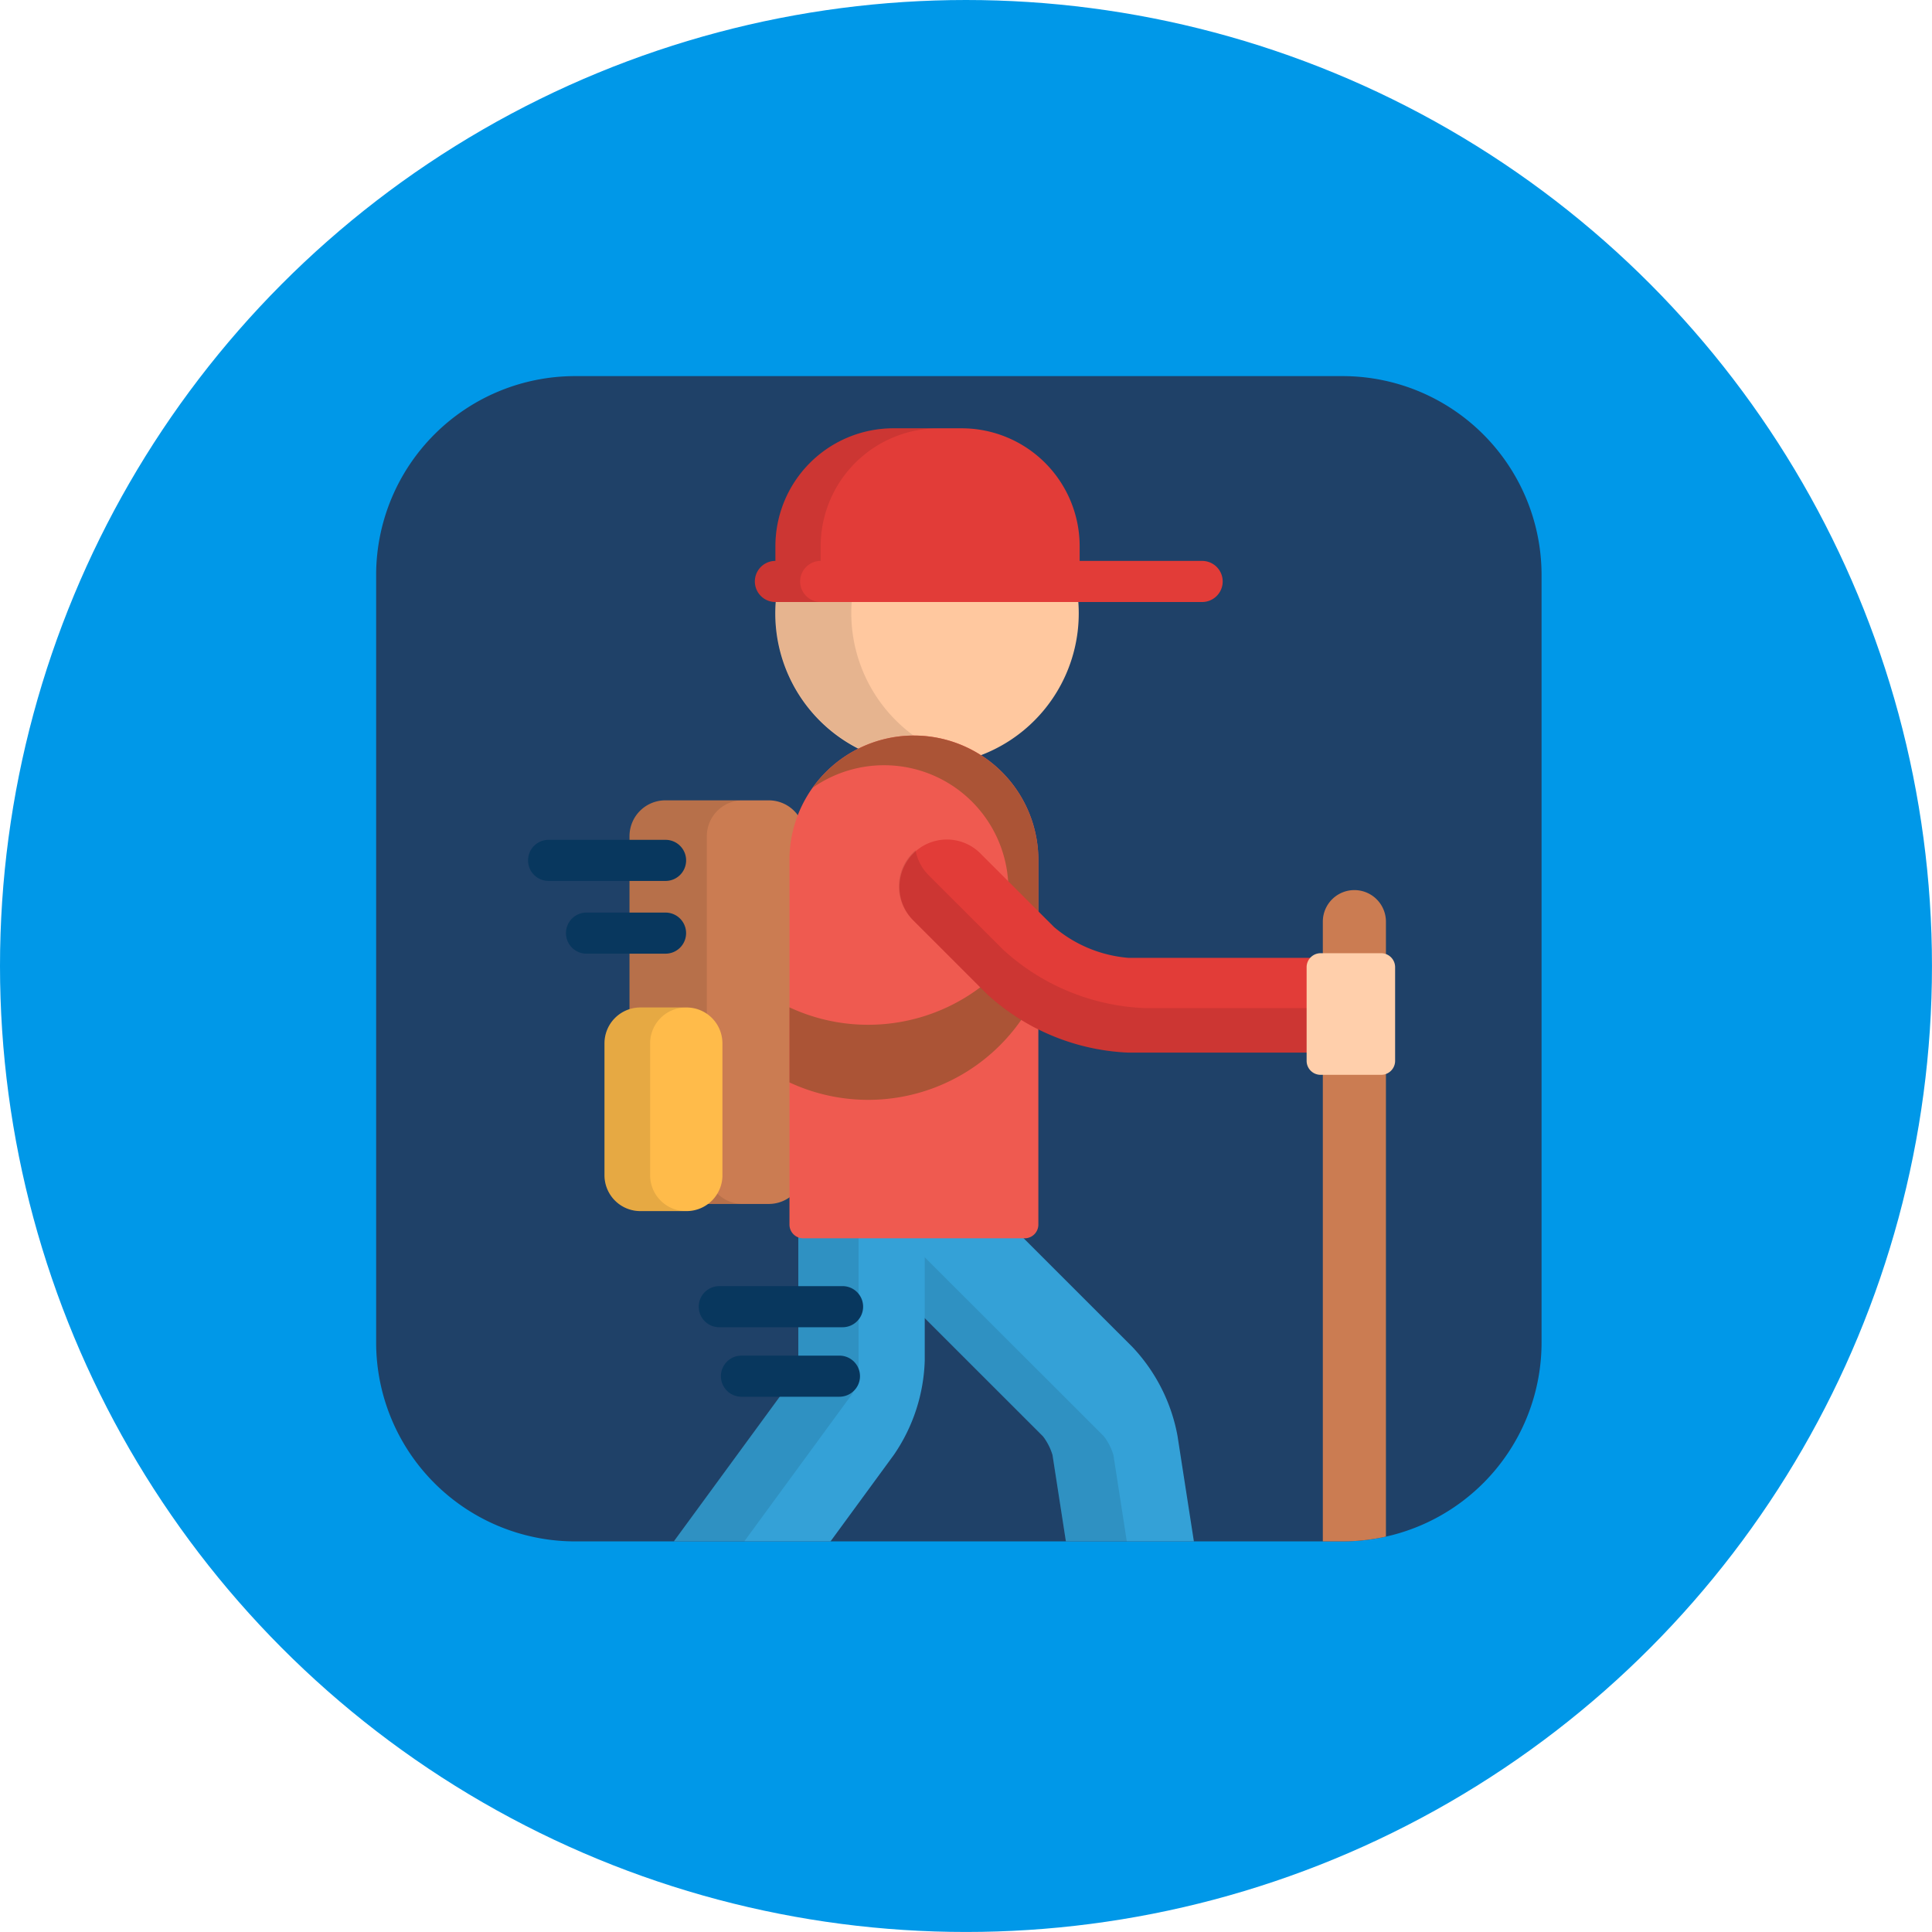 <svg xmlns="http://www.w3.org/2000/svg" xmlns:xlink="http://www.w3.org/1999/xlink" width="67.969" height="67.969" viewBox="0 0 67.969 67.969">
  <defs>
    <clipPath id="clip-path">
      <path id="Trazado_701154" data-name="Trazado 701154" d="M6.975,5.053H34.02A7,7,0,0,1,41,12.028V39.073a7,7,0,0,1-6.975,6.975H6.975A7,7,0,0,1,0,39.073V12.028A7,7,0,0,1,6.975,5.053" transform="translate(403.233 1754.505)" fill="#7e2736" clip-rule="evenodd"/>
    </clipPath>
  </defs>
  <g id="Grupo_1005933" data-name="Grupo 1005933" transform="translate(-390 -1716.326)">
    <g id="Grupo_1005932" data-name="Grupo 1005932">
      <circle id="Elipse_5223" data-name="Elipse 5223" cx="33.984" cy="33.984" r="33.984" transform="translate(390 1716.326)" fill="#0098e8"/>
    </g>
    <path id="Trazado_701118" data-name="Trazado 701118" d="M6.975,5.053H34.02A7,7,0,0,1,41,12.028V39.073a7,7,0,0,1-6.975,6.975H6.975A7,7,0,0,1,0,39.073V12.028A7,7,0,0,1,6.975,5.053" transform="translate(403.233 1724.505)" fill="#1f4168" fill-rule="evenodd"/>
    <g id="Enmascarar_grupo_927364" data-name="Enmascarar grupo 927364" transform="translate(0 -30)" clip-path="url(#clip-path)">
      <g id="caminar" transform="translate(386.264 1761.394)">
        <path id="Trazado_701128" data-name="Trazado 701128" d="M144.984,58A5.338,5.338,0,1,0,155.5,58Z" transform="translate(-113.893 -52.41)" fill="#ffc89f"/>
        <path id="Trazado_701129" data-name="Trazado 701129" d="M147.578,58.909a5.368,5.368,0,0,1,.077-.909h-2.672a5.341,5.341,0,0,0,6.6,6.076A5.338,5.338,0,0,1,147.578,58.909Z" transform="translate(-113.893 -52.41)" opacity="0.1"/>
        <path id="Trazado_701130" data-name="Trazado 701130" d="M177.32,297.951a6.18,6.18,0,0,0-1.582-3.116l-4.327-4.325H165.12l7.468,7.464a2.033,2.033,0,0,1,.336.658l1.9,12.26,4.4-.681Z" transform="translate(-132.16 -262.512)" fill="#34a1d7"/>
        <path id="Trazado_701131" data-name="Trazado 701131" d="M175.066,298.632a2.033,2.033,0,0,0-.336-.658l-7.468-7.464h-2.143l7.468,7.464a2.034,2.034,0,0,1,.336.658l1.9,12.26,2.092-.324Z" transform="translate(-132.159 -262.512)" opacity="0.1"/>
        <path id="Trazado_701132" data-name="Trazado 701132" d="M268.693,483.222a.475.475,0,0,0,.006-.055v-1.245a.491.491,0,0,0-.489-.489H262.96a.491.491,0,0,0-.489.489v1.245a.456.456,0,0,0,.006.055Z" transform="translate(-220.129 -435.035)" fill="#08375e"/>
        <path id="Trazado_701133" data-name="Trazado 701133" d="M82.445,290.51V295.3a2.037,2.037,0,0,1-.228.7l-7.329,10.012,3.59,2.626,7.329-10.012a6.177,6.177,0,0,0,1.086-3.321V290.51Z" transform="translate(-50.624 -262.512)" fill="#34a1d7"/>
        <path id="Trazado_701134" data-name="Trazado 701134" d="M82.445,290.51V295.3a2.037,2.037,0,0,1-.228.7l-7.329,10.012,3.59,2.626.505-.691L77.009,306.5l7.329-10.012a2.038,2.038,0,0,0,.228-.7V290.51Z" transform="translate(-50.624 -262.512)" opacity="0.1"/>
        <path id="Trazado_701135" data-name="Trazado 701135" d="M65.5,452.465l4.081,2.856H70.5l.691-.987a.49.49,0,0,0-.12-.681l-4.3-3.009a.491.491,0,0,0-.682.12l-.714,1.02A.49.49,0,0,0,65.5,452.465Z" transform="translate(-41.952 -407.134)" fill="#08375e"/>
        <path id="Trazado_701136" data-name="Trazado 701136" d="M97.848,148.752a1.261,1.261,0,0,1-1.257,1.257H92.945a1.261,1.261,0,0,1-1.257-1.257V137.067a1.26,1.26,0,0,1,1.257-1.257h3.646a1.261,1.261,0,0,1,1.257,1.257Z" transform="translate(-65.805 -122.721)" fill="#cb7c52"/>
        <g id="Grupo_991106" data-name="Grupo 991106" transform="translate(25.883 13.089)" opacity="0.1">
          <path id="Trazado_701137" data-name="Trazado 701137" d="M94.408,148.752V137.067a1.26,1.26,0,0,1,1.257-1.257h-2.72a1.26,1.26,0,0,0-1.257,1.257v11.686a1.261,1.261,0,0,0,1.257,1.257h2.72A1.261,1.261,0,0,1,94.408,148.752Z" transform="translate(-91.688 -135.81)"/>
        </g>
        <path id="Trazado_701138" data-name="Trazado 701138" d="M150.555,129.854a.482.482,0,0,1-.482-.482V116.544a4.378,4.378,0,0,1,8.756,0v12.828a.482.482,0,0,1-.482.482Z" transform="translate(-118.563 -101.358)" fill="#ef5a50"/>
        <g id="Grupo_991107" data-name="Grupo 991107" transform="translate(31.51 10.81)">
          <path id="Trazado_701139" data-name="Trazado 701139" d="M162.095,112.168a4.375,4.375,0,0,0-3.563,1.837,4.375,4.375,0,0,1,6.888,3.582V120.1a6.575,6.575,0,0,0,1.008-1.543,4.42,4.42,0,0,1,.045.625v-2.641A4.382,4.382,0,0,0,162.095,112.168Z" transform="translate(-157.717 -112.168)" fill="#ab5436"/>
          <path id="Trazado_701140" data-name="Trazado 701140" d="M152.843,182.272a6.534,6.534,0,0,1-2.77-.613V184.3a6.559,6.559,0,0,0,8.756-3.265v-1.92a4.416,4.416,0,0,0-.045-.625A6.556,6.556,0,0,1,152.843,182.272Z" transform="translate(-150.073 -172.098)" fill="#ab5436"/>
        </g>
        <path id="Trazado_701141" data-name="Trazado 701141" d="M204.888,154.1h-6.824a4.629,4.629,0,0,1-2.617-1.084l-2.613-2.612a1.668,1.668,0,0,0-2.359,2.358l2.613,2.612a7.844,7.844,0,0,0,4.977,2.06h6.824Z" transform="translate(-154.629 -135.47)" fill="#e23c38"/>
        <g id="Grupo_991108" data-name="Grupo 991108" transform="translate(35.357 14.845)" opacity="0.1">
          <path id="Trazado_701142" data-name="Trazado 701142" d="M198.628,159.586a7.844,7.844,0,0,1-4.977-2.06l-2.613-2.612a1.658,1.658,0,0,1-.461-.88c-.035.029-.069.059-.1.092a1.667,1.667,0,0,0,0,2.358l2.613,2.612a7.844,7.844,0,0,0,4.977,2.06h6.824v-1.57h-6.261Z" transform="translate(-189.987 -154.034)"/>
        </g>
        <path id="Trazado_701143" data-name="Trazado 701143" d="M346.974,200.511a.834.834,0,0,0,.021-.193V169.68a1.11,1.11,0,0,0-2.22,0v30.832Z" transform="translate(-294.501 -152.324)" fill="#cb7c52"/>
        <path id="Trazado_701144" data-name="Trazado 701144" d="M341.96,195.394a.491.491,0,0,1-.489.489h-2.135a.491.491,0,0,1-.489-.489v-3.3a.491.491,0,0,1,.489-.489h2.135a.491.491,0,0,1,.489.489Z" transform="translate(-289.143 -173.138)" fill="#ffcfab"/>
        <path id="Trazado_701145" data-name="Trazado 701145" d="M86.706,217.336a1.261,1.261,0,0,1-1.257,1.257H83.814a1.261,1.261,0,0,1-1.257-1.257v-4.649a1.261,1.261,0,0,1,1.257-1.257h1.634a1.261,1.261,0,0,1,1.257,1.257v4.649Z" transform="translate(-57.554 -191.054)" fill="#ffbb4a"/>
        <g id="Grupo_991109" data-name="Grupo 991109" transform="translate(25.003 20.376)" opacity="0.1">
          <path id="Trazado_701146" data-name="Trazado 701146" d="M84.162,217.336v-4.649a1.261,1.261,0,0,1,1.257-1.257h-1.6a1.261,1.261,0,0,0-1.257,1.257v4.649a1.261,1.261,0,0,0,1.257,1.257h1.6A1.261,1.261,0,0,1,84.162,217.336Z" transform="translate(-82.557 -211.43)"/>
        </g>
        <path id="Trazado_701147" data-name="Trazado 701147" d="M63.85,498.446H19.588a.723.723,0,1,1,0-1.446H63.85a.723.723,0,1,1,0,1.446Z" transform="translate(0 -449.102)" fill="#78a7af"/>
        <g id="Grupo_991110" data-name="Grupo 991110" transform="translate(22.313 14.478)">
          <path id="Trazado_701148" data-name="Trazado 701148" d="M122.01,314.585h-4.337a.723.723,0,1,1,0-1.446h4.337a.723.723,0,1,1,0,1.446Z" transform="translate(-110.945 -297.438)" fill="#08375e"/>
          <path id="Trazado_701149" data-name="Trazado 701149" d="M129.2,339.959h-3.447a.723.723,0,0,1,0-1.446H129.2a.723.723,0,0,1,0,1.446Z" transform="translate(-118.245 -320.367)" fill="#08375e"/>
          <path id="Trazado_701150" data-name="Trazado 701150" d="M59.475,151.671H55.36a.723.723,0,0,1,0-1.446h4.115a.723.723,0,0,1,0,1.446Z" transform="translate(-54.637 -150.225)" fill="#08375e"/>
          <path id="Trazado_701151" data-name="Trazado 701151" d="M71.987,178.2h-2.78a.723.723,0,0,1,0-1.446h2.78a.723.723,0,0,1,0,1.446Z" transform="translate(-67.15 -174.195)" fill="#08375e"/>
        </g>
        <path id="Trazado_701152" data-name="Trazado 701152" d="M153.141,4.665h-4.306V4.15A4.151,4.151,0,0,0,144.683,0h-2.4a4.151,4.151,0,0,0-4.152,4.15v.515a.723.723,0,1,0,0,1.446h15.013a.723.723,0,1,0,0-1.446Z" transform="translate(-107.116)" fill="#e23c38"/>
        <path id="Trazado_701153" data-name="Trazado 701153" d="M139,5.388a.723.723,0,0,1,.723-.723V4.15A4.151,4.151,0,0,1,143.878,0h-1.6a4.151,4.151,0,0,0-4.152,4.15v.515a.723.723,0,1,0,0,1.446h1.6A.723.723,0,0,1,139,5.388Z" transform="translate(-107.115)" opacity="0.1"/>
      </g>
    </g>
  </g>
</svg>
